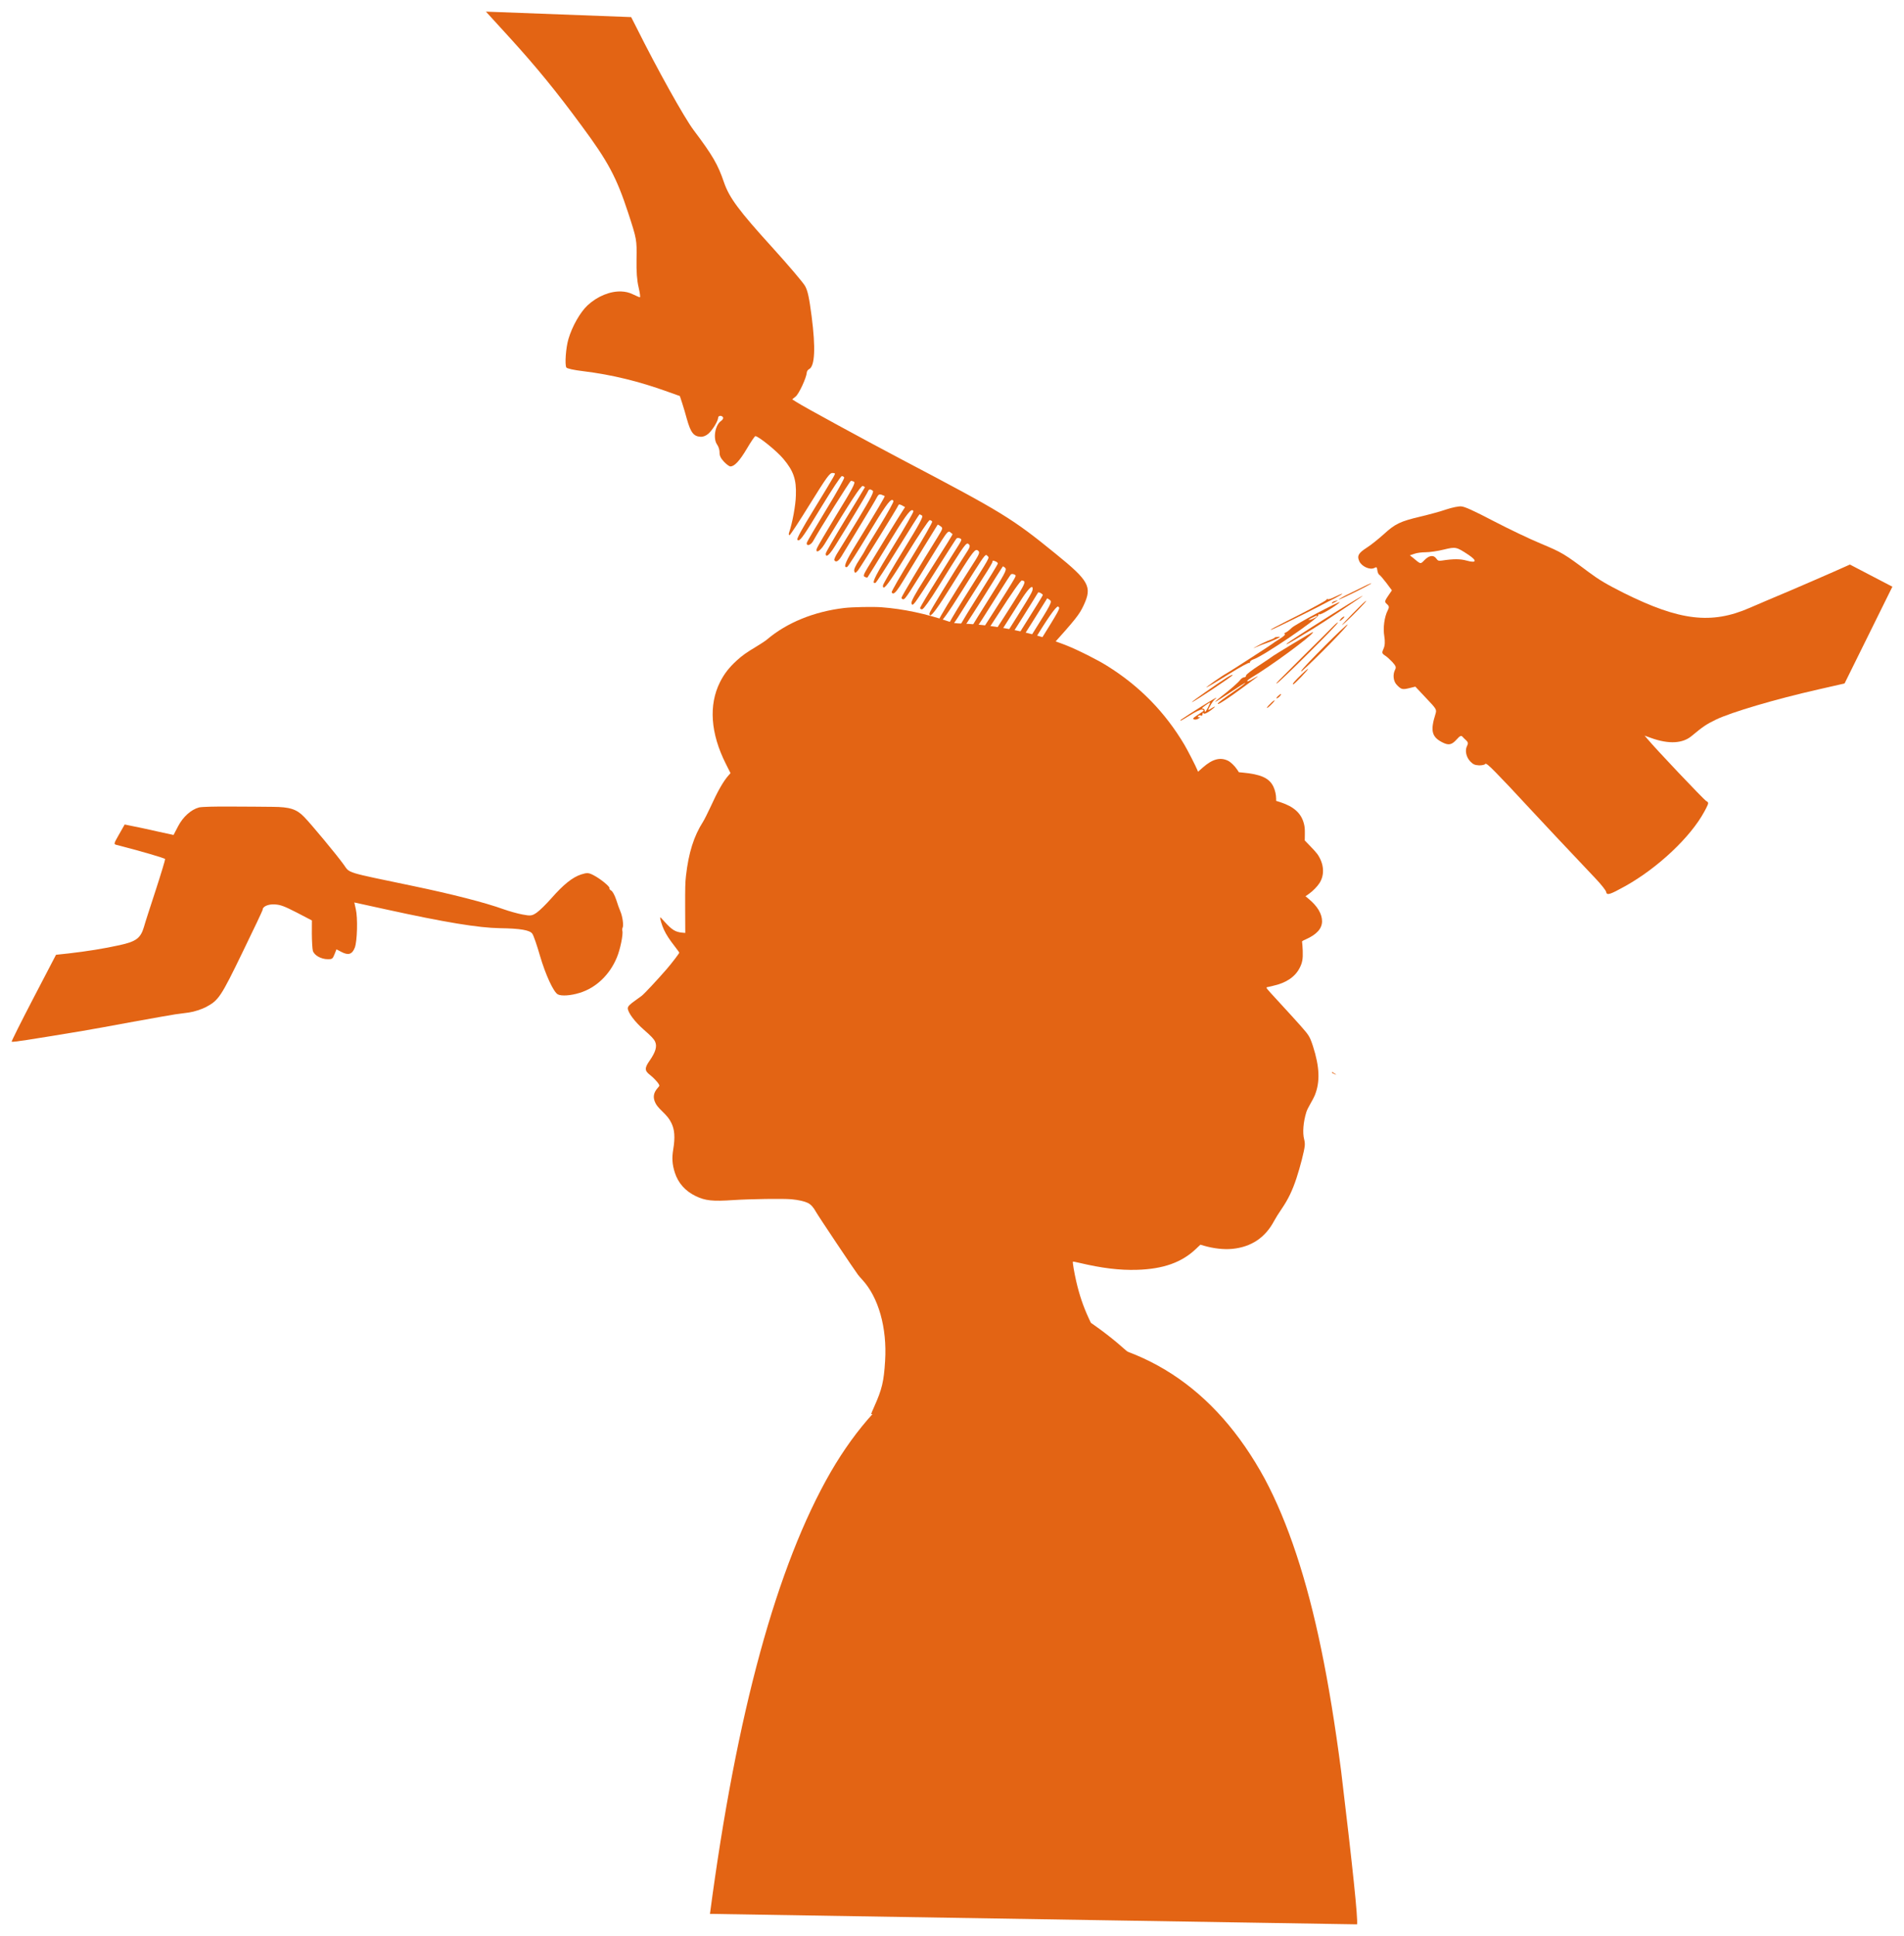 <?xml version="1.0" encoding="UTF-8" standalone="no"?>
<svg
   xmlns:dc="http://purl.org/dc/elements/1.1/"
   xmlns:cc="http://creativecommons.org/ns#"
   xmlns:rdf="http://www.w3.org/1999/02/22-rdf-syntax-ns#"
   xmlns:svg="http://www.w3.org/2000/svg"
   xmlns="http://www.w3.org/2000/svg"
   xmlns:sodipodi="http://sodipodi.sourceforge.net/DTD/sodipodi-0.dtd"
   xmlns:inkscape="http://www.inkscape.org/namespaces/inkscape"
   inkscape:version="1.0 (4035a4fb49, 2020-05-01)"
   sodipodi:docname="bela.svg"
   id="svg2800"
   viewBox="0 0 819.471 832.9"
   height="832.9"
   width="819.471"
   version="1.1">
  <defs
     id="defs2804" />
  <sodipodi:namedview
     inkscape:current-layer="svg2800"
     inkscape:window-maximized="1"
     inkscape:window-y="0"
     inkscape:window-x="0"
     inkscape:cy="434.71994"
     inkscape:cx="420.20007"
     inkscape:zoom="0.79496662"
     fit-margin-bottom="5"
     fit-margin-right="5"
     fit-margin-left="5"
     lock-margins="true"
     fit-margin-top="5"
     showgrid="false"
     id="namedview2802"
     inkscape:window-height="1016"
     inkscape:window-width="1920"
     inkscape:pageshadow="2"
     inkscape:pageopacity="0"
     guidetolerance="10"
     gridtolerance="10"
     objecttolerance="10"
     borderopacity="1"
     bordercolor="#666666"
     pagecolor="#ffffff" />
  <g
     transform="translate(120.2,-53.28)"
     style="fill:#e36414;fill-opacity:1"
     id="layer1">
    <g
       style="fill:#e36414;fill-opacity:1"
       id="g2705">
      <g
         id="g2703"
         style="fill:#e36414;fill-opacity:1;stroke-linejoin:miter">
        <path
           style="fill:#e36414;fill-opacity:1"
           id="path2701"
           d="m 259.338,314.547 c 9.251,0.695 18.958,2.758 28.556,6.037 2.389,0.803 2.671,0.847 6.08,0.977 14.984,0.586 31.379,4.039 45.06,9.49 4.691,1.868 12.921,5.994 17.112,8.599 14.072,8.73 25.103,20 33.485,34.159 1.368,2.323 4.908,9.229 5.516,10.793 l 0.282,0.695 2.063,-1.824 c 4.148,-3.648 7.492,-4.539 10.836,-2.91 1.129,0.543 2.91,2.258 3.931,3.8 l 0.76,1.151 1.433,0.13 c 8.035,0.738 11.596,2.345 13.398,6.037 0.738,1.542 1.194,3.518 1.194,5.255 v 0.89 l 1.889,0.608 c 5.755,1.868 8.925,4.756 10.054,9.164 0.369,1.346 0.434,2.302 0.413,4.495 l -0.043,2.758 2.367,2.454 c 1.325,1.325 2.714,2.91 3.105,3.474 2.845,4.148 3.17,8.795 0.89,12.4 -0.955,1.498 -2.91,3.496 -4.582,4.669 l -1.455,1.021 1.412,1.173 c 3.757,3.127 5.711,6.428 5.711,9.598 -0.022,3.149 -2.28,5.668 -7.014,7.774 -1.585,0.695 -1.694,0.803 -1.563,1.303 0.065,0.304 0.195,1.911 0.261,3.583 0.13,3.605 -0.174,5.212 -1.39,7.535 -1.998,3.8 -5.841,6.363 -11.444,7.579 -1.086,0.239 -2.237,0.499 -2.541,0.586 -0.565,0.152 -0.369,0.391 4.625,5.798 9.207,10.011 11.987,13.116 13.029,14.68 0.782,1.151 1.281,2.28 2.106,4.821 2.888,8.969 3.149,15.44 0.803,21.216 -0.304,0.76 -1.173,2.389 -1.889,3.627 -0.738,1.238 -1.52,2.823 -1.737,3.561 -1.325,4.234 -1.694,8.947 -0.956,11.705 0.261,0.977 0.347,1.846 0.261,2.823 -0.174,2.085 -1.954,9.055 -3.54,13.876 -1.802,5.429 -3.583,9.142 -6.45,13.333 -1.238,1.802 -2.671,4.104 -3.192,5.103 -3.822,7.21 -9.837,11.227 -18.024,12.03 -3.648,0.347 -8.035,-0.152 -12.226,-1.368 l -1.477,-0.434 -1.933,1.824 c -6.146,5.841 -14.093,8.664 -25.429,8.99 -7.405,0.217 -15.005,-0.695 -24.712,-2.997 -1.477,-0.347 -2.736,-0.586 -2.801,-0.521 -0.195,0.196 0.565,4.691 1.411,8.361 1.325,5.82 3.062,10.966 5.451,16.091 l 0.869,1.846 2.801,1.998 c 11.249,8.035 23.062,19.262 35.418,33.703 l 3.062,3.583 -67.883,0.065 c -37.329,0.022 -67.926,0 -67.97,-0.043 -0.043,-0.043 0.565,-1.52 1.368,-3.301 3.322,-7.427 4.104,-10.749 4.647,-19.587 0.89,-14.267 -2.845,-27.427 -9.881,-35.005 -0.608,-0.651 -1.411,-1.585 -1.781,-2.063 -1.498,-1.954 -17.134,-25.32 -18.067,-27.014 -1.129,-2.063 -2.237,-3.257 -3.561,-3.909 -1.477,-0.717 -4.039,-1.281 -7.014,-1.564 -3.583,-0.326 -17.524,-0.13 -24.951,0.347 -9.077,0.608 -12.139,0.282 -16.308,-1.737 -4.452,-2.15 -7.514,-5.603 -8.947,-10.098 -1.107,-3.496 -1.303,-6.232 -0.673,-9.989 0.847,-5.103 0.608,-8.556 -0.825,-11.379 -0.934,-1.846 -1.672,-2.78 -3.974,-5.038 -1.629,-1.585 -2.367,-2.497 -2.866,-3.518 -1.194,-2.41 -0.869,-4.43 1.042,-6.558 0.738,-0.825 0.76,-0.869 0.434,-1.477 -0.478,-0.934 -2.41,-2.975 -3.887,-4.104 -2.28,-1.759 -2.302,-2.932 -0.087,-6.08 2.584,-3.713 3.301,-6.167 2.345,-8.209 -0.521,-1.129 -1.694,-2.367 -4.908,-5.168 C 153.018,492.897 150,488.858 150,487.055 c 0,-0.803 0.847,-1.672 3.257,-3.366 0.89,-0.651 2.128,-1.542 2.736,-1.998 1.064,-0.782 6.688,-6.819 10.727,-11.466 2.085,-2.41 5.429,-6.775 5.429,-7.079 0,-0.13 -0.803,-1.238 -1.759,-2.476 -2.541,-3.257 -3.822,-5.233 -4.864,-7.47 -0.825,-1.737 -1.802,-5.038 -1.564,-5.255 0.043,-0.065 0.912,0.803 1.889,1.911 3.127,3.474 4.625,4.387 7.514,4.669 l 1.368,0.13 -0.043,-10.619 c -0.022,-8.816 0.022,-11.162 0.347,-13.898 1.129,-10.011 3.409,-17.177 7.362,-23.344 0.565,-0.912 1.976,-3.713 3.127,-6.189 3.192,-7.014 5.603,-11.227 7.839,-13.746 l 0.847,-0.956 -2.085,-4.148 c -6.515,-12.964 -7.362,-25.168 -2.454,-34.984 1.802,-3.583 3.909,-6.297 7.21,-9.316 2.367,-2.172 4.256,-3.496 8.295,-5.907 1.954,-1.173 4.104,-2.584 4.756,-3.149 8.512,-7.231 20.217,-12.009 33.225,-13.55 3.518,-0.413 12.552,-0.586 16.178,-0.304 z" />
      </g>
    </g>
    <g
       id="g2709"
       style="fill:#e36414;fill-opacity:1;stroke-linejoin:miter">
      <path
         style="fill:#e36414;fill-opacity:1"
         id="path2707"
         d="m 228.607,287.56 c 0.005,7e-5 0.01,7e-5 0.015,10e-4 l -0.029,-7e-5 c 0.004,-0.001 0.009,-0.001 0.013,-0.001 z" />
    </g>
    <g
       id="g2713"
       style="fill:#e36414;fill-opacity:1;stroke-linejoin:miter">
      <path
         style="fill:#e36414;fill-opacity:1"
         id="path2711"
         d="m 151.447,60.638 2.34,4.589 c 8.857,17.751 20.462,38.586 24.524,44.001 8.237,10.947 10.487,14.831 13.116,22.587 2.267,6.514 6.325,12.045 20.748,27.902 6.958,7.685 13.338,15.172 14.158,16.664 1.147,2.147 1.741,4.976 2.784,12.964 1.767,13.568 1.41,21.503 -1.092,22.753 -0.536,0.272 -0.971,0.957 -0.991,1.482 -0.14,2.157 -3.325,9.11 -4.771,10.282 l -1.508,1.229 1.884,1.181 c 2.45,1.67 30.513,16.932 45.356,24.739 43.498,22.857 47.44,25.285 66.266,40.606 14.291,11.586 15.658,14.092 11.969,22.019 -1.907,4.077 -3.136,5.667 -14.911,18.781 -3.581,3.957 -6.647,7.405 -7.944,8.892 l -0.039,-10e-4 -4.962,1.784 v 0 l -0.013,-0.004 -0.039,-10e-4 c 1.764,-2.163 4.054,-5.854 7.658,-11.688 10.515,-16.903 10.143,-16.333 9.296,-17.125 -0.033,-0.03 -0.075,-0.046 -0.123,-0.048 -0.926,-0.035 -4.556,5.151 -11.425,16.444 -5.524,9.033 -7.1,11.314 -7.933,11.283 -0.031,-10e-4 -0.061,-0.006 -0.09,-0.012 -0.462,-0.135 -0.795,-0.615 -0.661,-1.077 0.134,-0.462 4.181,-7.032 8.97,-14.683 8.208,-13.073 8.65,-13.933 7.686,-14.73 -0.58,-0.4 -1.063,-0.746 -1.179,-0.751 -0.009,-3e-4 -0.016,-6e-4 -0.02,0.004 -0.06,0.056 -2.672,4.224 -5.784,9.25 -11.13,17.699 -12.491,19.692 -13.424,19.656 -0.584,-0.022 -0.804,-0.379 -0.603,-1.074 0.195,-0.518 4.307,-7.261 9.096,-14.911 4.847,-7.65 8.832,-14.102 8.84,-14.337 0.015,-0.403 -1.303,-1.16 -1.824,-1.179 -0.083,-0.003 -0.146,0.013 -0.18,0.053 -0.063,0.114 -0.93,1.426 -1.868,3.026 -5.726,9.252 -15.542,24.663 -16.271,25.395 -0.304,0.314 -0.566,0.466 -0.815,0.456 -0.2,-0.007 -0.392,-0.119 -0.592,-0.334 -0.449,-0.485 0.375,-2.207 2.983,-6.258 11.995,-18.952 13.99,-22.267 14.149,-23.371 0.114,-0.837 0.012,-1.254 -0.29,-1.265 -0.768,-0.029 -2.826,2.56 -5.907,7.519 -10.941,17.354 -13.291,20.773 -14.05,20.745 -1.459,-0.055 -0.814,-1.667 3.22,-7.885 15.019,-23.444 14.587,-22.597 12.451,-23.201 l -0.039,-10e-4 c -0.603,0.113 -4.442,5.581 -9.843,14.005 -5.029,7.817 -9.482,14.313 -9.898,14.473 -0.036,0.01 -0.071,0.012 -0.105,0.011 -0.727,-0.027 -0.764,-2.359 0.046,-3.111 0.608,-0.619 14.834,-22.936 16.403,-25.799 0.939,-1.659 0.946,-1.833 0.081,-2.159 -0.227,-0.111 -0.478,-0.166 -0.709,-0.175 -0.295,-0.011 -0.558,0.054 -0.694,0.18 -0.242,0.226 -2.85,4.277 -5.834,9.015 -10.63,16.842 -12.177,19.12 -12.994,19.089 -0.467,-0.018 -0.864,-0.325 -0.851,-0.674 0.013,-0.351 4.067,-7.095 9.04,-14.972 8.08,-12.787 8.959,-14.39 8.231,-15.235 -0.406,-0.39 -0.778,-0.665 -0.974,-0.672 -0.05,-0.002 -0.087,0.011 -0.112,0.046 -0.121,0.112 -4.222,6.561 -9.076,14.386 -4.911,7.763 -9.188,14.266 -9.487,14.429 -0.107,0.079 -0.241,0.112 -0.385,0.107 -0.262,-0.01 -0.556,-0.15 -0.774,-0.384 -0.393,-0.424 2.42,-5.285 8.512,-14.933 4.973,-7.879 9.083,-14.562 9.094,-14.854 0.011,-0.29 -0.382,-0.714 -0.901,-0.91 -0.543,-0.231 -0.878,-0.358 -1.083,-0.366 -0.252,-0.01 -0.312,0.161 -0.326,0.547 -0.011,0.293 -1.636,3.094 -3.62,6.118 -1.986,3.08 -5.964,9.36 -8.885,13.983 -3.81,6.175 -5.441,8.406 -6.334,8.373 -0.231,-0.009 -0.412,-0.168 -0.569,-0.449 -0.164,-0.299 3.087,-5.904 7.192,-12.471 11.688,-18.553 10.935,-17.179 10.092,-18.088 -0.209,-0.226 -0.354,-0.429 -0.562,-0.437 -0.742,-0.028 -2.279,2.436 -10.343,15.281 -6.113,9.73 -8.961,13.744 -9.83,13.711 -0.227,-0.009 -0.32,-0.294 -0.3,-0.826 0.031,-0.818 5.39,-9.615 13.526,-22.342 4.034,-6.218 4.352,-6.908 3.503,-7.641 -0.231,-0.195 -0.44,-0.332 -0.68,-0.341 -1.118,-0.042 -2.92,2.686 -10.754,15.281 -5.581,8.943 -8.367,12.887 -9.251,12.853 -0.239,-0.009 -0.339,-0.311 -0.318,-0.883 0.024,-0.642 9.369,-15.953 16.508,-27.022 0.87,-1.37 1.013,-2.065 0.564,-2.55 -0.228,-0.245 -0.414,-0.439 -0.656,-0.448 -1.01,-0.038 -2.99,3.15 -13.03,19.277 -3.049,4.911 -5.888,8.895 -6.476,8.989 -0.093,0.018 -0.181,0.024 -0.265,0.021 -0.392,-0.015 -0.662,-0.244 -0.649,-0.581 0.013,-0.35 3.446,-6.123 7.611,-12.746 4.107,-6.625 8.21,-13.133 9.018,-14.389 1.309,-2.171 1.377,-2.403 0.514,-2.785 -0.252,-0.112 -0.518,-0.17 -0.757,-0.179 -0.306,-0.011 -0.569,0.055 -0.705,0.182 -0.242,0.224 -4.031,6.16 -8.443,13.124 -4.354,6.966 -8.569,13.354 -9.305,14.26 -0.645,0.796 -0.994,1.163 -1.236,1.154 -0.172,-0.006 -0.29,-0.204 -0.422,-0.572 -0.265,-0.713 1.494,-3.977 5.718,-10.597 9.816,-15.411 12.119,-19.123 11.948,-19.246 -0.115,-0.062 -0.568,-0.431 -1.078,-0.859 -0.131,-0.111 -0.26,-0.179 -0.403,-0.184 -0.727,-0.028 -1.823,1.55 -5.358,7.273 -12.08,19.65 -13.508,21.875 -14.325,21.845 -0.467,-0.018 -0.806,-0.322 -0.793,-0.673 0.022,-0.583 8.07,-14.073 15.473,-25.95 2.368,-3.886 2.43,-4 1.35,-4.8 -0.561,-0.441 -1.081,-0.693 -1.226,-0.698 -0.016,-6.1e-4 -0.028,0.002 -0.034,0.008 -0.244,0.282 -10.71,17.421 -14.759,24.049 -2.384,3.934 -3.622,5.585 -4.416,5.555 -0.244,-0.009 -0.446,-0.175 -0.627,-0.485 -0.164,-0.299 3.777,-7.163 8.756,-15.217 4.922,-8.055 8.863,-14.919 8.698,-15.218 -0.22,-0.359 -0.678,-0.61 -1.087,-0.625 -0.408,-0.015 -4.806,6.54 -9.724,14.537 -6.412,10.418 -9.226,14.505 -10.087,14.473 -0.234,-0.009 -0.324,-0.323 -0.302,-0.897 0.02,-0.525 4.019,-7.388 8.815,-15.213 6.849,-11.138 8.609,-14.404 8.041,-14.834 -0.456,-0.309 -0.914,-0.561 -1.089,-0.567 -0.175,-0.007 -4.341,6.617 -9.321,14.671 -4.979,8.051 -9.322,14.727 -9.677,14.83 -0.151,0.044 -0.28,0.066 -0.387,0.062 -1.28,-0.048 0.645,-3.725 8.115,-15.901 4.917,-7.939 8.797,-14.748 8.633,-15.046 -0.145,-0.257 -0.317,-0.403 -0.541,-0.412 -1.132,-0.043 -3.566,3.47 -10.275,14.44 -4.796,7.826 -8.842,14.394 -8.963,14.508 -0.04,0.037 -0.119,0.054 -0.224,0.05 -0.212,-0.008 -0.534,-0.099 -0.878,-0.268 -0.806,-0.321 -0.667,-0.901 1.142,-3.931 2.684,-4.516 13.331,-21.824 14.943,-24.276 l 1.179,-1.826 -1.316,-0.75 c -0.419,-0.23 -0.82,-0.372 -1.098,-0.383 -0.177,-0.007 -0.305,0.041 -0.355,0.153 -0.518,1.324 -16.447,26.966 -17.488,28.213 -0.608,0.687 -0.934,1.011 -1.157,1.003 -0.18,-0.007 -0.294,-0.23 -0.434,-0.653 -0.268,-0.654 0.499,-2.378 2.174,-4.944 1.426,-2.169 2.552,-4.112 2.556,-4.23 0.007,-0.175 2.811,-4.803 6.234,-10.343 3.426,-5.599 6.121,-10.407 5.898,-10.708 -0.149,-0.275 -0.326,-0.433 -0.557,-0.441 -1.124,-0.042 -3.52,3.464 -10.14,14.416 -4.737,7.83 -8.898,14.335 -9.253,14.438 -0.156,0.044 -0.29,0.063 -0.403,0.059 -1.218,-0.046 0.045,-2.919 4.091,-9.505 9.403,-15.31 12.712,-20.912 12.485,-21.097 -0.115,-0.062 -0.69,-0.317 -1.381,-0.578 -0.216,-0.076 -0.403,-0.12 -0.573,-0.127 -0.557,-0.021 -0.916,0.357 -1.399,1.28 -0.444,0.919 -3.751,6.463 -7.425,12.462 -3.614,5.942 -7.167,11.827 -7.853,12.97 -0.885,1.431 -1.662,2.142 -2.277,2.119 -0.294,-0.011 -0.55,-0.19 -0.764,-0.538 -0.164,-0.299 0.54,-1.908 1.593,-3.504 0.996,-1.6 4.98,-8.054 8.782,-14.34 5.423,-8.971 6.75,-11.61 6.182,-12.041 -0.504,-0.339 -0.88,-0.517 -1.179,-0.529 -0.411,-0.015 -0.679,0.284 -0.939,0.916 -0.388,0.979 -8.181,13.894 -13.965,23.145 -1.785,2.916 -3.149,4.477 -3.781,4.453 -0.272,-0.01 -0.408,-0.315 -0.385,-0.929 0.02,-0.526 3.833,-7.102 8.442,-14.644 4.61,-7.54 8.41,-13.768 8.414,-13.884 0.004,-0.118 -0.395,-0.366 -0.856,-0.56 -0.019,-0.009 -0.04,-0.014 -0.064,-0.015 -0.896,-0.034 -5.075,6.402 -16.488,25.107 -1.158,1.904 -2.481,3.081 -3.089,3.058 -0.341,-0.013 -0.457,-0.403 -0.194,-1.253 0.199,-0.636 4.071,-7.211 8.559,-14.639 6.538,-10.624 8.111,-13.604 7.485,-14.037 -0.381,-0.257 -0.847,-0.397 -1.195,-0.411 -0.069,-0.003 -0.134,-1.9e-4 -0.192,0.007 -0.473,0.158 -13.22,20.426 -16.293,25.979 -0.615,1.06 -1.546,1.658 -2.14,1.635 -0.432,-0.016 -0.686,-0.36 -0.511,-1.093 0.134,-0.462 3.88,-6.808 8.306,-14.123 4.482,-7.254 7.934,-13.553 7.769,-13.85 -0.162,-0.357 -0.678,-0.61 -1.028,-0.623 -0.409,-0.015 -4.314,5.915 -8.738,13.171 -7.097,11.655 -8.963,14.513 -9.95,14.476 -0.174,-0.007 -0.321,-0.104 -0.464,-0.258 -0.337,-0.364 2.05,-4.774 6.969,-12.77 4.11,-6.684 7.914,-13.028 8.479,-14.058 1.004,-1.833 1.004,-1.833 -0.338,-1.883 -1.167,-0.044 -2.524,1.833 -9.68,13.37 -4.544,7.368 -8.513,13.412 -8.805,13.401 -0.292,-0.011 -0.391,-0.481 -0.194,-1.059 1.447,-4.269 2.837,-11.698 2.944,-16.077 0.258,-6.829 -1.007,-10.5 -5.37,-15.691 -2.738,-3.318 -10.678,-9.754 -12.079,-9.807 -0.234,-0.009 -1.904,2.441 -3.653,5.414 -3.121,5.26 -5.375,7.688 -7.126,7.622 -0.467,-0.018 -1.718,-0.942 -2.785,-2.092 -1.348,-1.454 -1.89,-2.585 -1.839,-3.927 0.037,-0.992 -0.43,-2.529 -1.042,-3.37 -1.833,-2.525 -0.913,-8.334 1.609,-10.11 0.72,-0.498 1.155,-1.185 0.937,-1.601 -0.245,-0.428 -0.686,-0.641 -1.102,-0.656 -0.513,-0.019 -0.988,0.262 -1.008,0.81 -0.053,1.4 -2.234,5 -4.053,6.744 -1.149,1.008 -2.278,1.492 -3.503,1.445 -3.033,-0.173 -4.257,-1.797 -5.959,-7.822 -0.459,-1.772 -1.342,-4.726 -1.917,-6.502 l -1.048,-3.195 -5.133,-1.831 c -12.454,-4.502 -24.095,-7.338 -36.37,-8.853 -4.247,-0.51 -7.087,-1.144 -7.362,-1.621 -0.712,-1.254 -0.204,-8.541 0.932,-12.297 1.607,-5.433 5.049,-11.441 8.14,-14.363 4.353,-4.036 9.832,-6.207 14.594,-6.027 1.73,0.065 3.366,0.44 4.819,1.149 1.494,0.699 2.93,1.337 3.164,1.346 0.292,0.011 0.014,-1.928 -0.539,-4.287 -0.705,-3.007 -0.979,-6.584 -0.887,-12.133 0.14,-8.353 0.09,-8.588 -3.577,-19.83 C 145.163,129.602 141.562,122.803 130.049,107.29 119.264,92.622 110.715,82.187 99.548,69.901 L 88.94,58.28 Z" />
    </g>
    <g
       id="g2717"
       style="fill:#e36414;fill-opacity:1;stroke-linejoin:miter">
      <path
         style="fill:#e36414;fill-opacity:1"
         id="path2715"
         d="m 129.937,429.482 c -3.73,1.216 -7.57,4.286 -12.737,10.154 -2.264,2.574 -5.107,5.373 -6.35,6.241 -2.061,1.427 -2.638,1.522 -6.231,0.833 -2.162,-0.401 -5.827,-1.456 -8.165,-2.279 -7.866,-2.851 -22.407,-6.546 -38.806,-9.96 -29.702,-6.198 -27.155,-5.397 -29.912,-9.205 -3.011,-4.205 -14.224,-17.693 -17.075,-20.562 -3.261,-3.346 -6.145,-4.258 -13.563,-4.305 -3.474,-0.033 -11.596,-0.119 -18.049,-0.124 -6.426,-0.057 -12.567,0.1 -13.644,0.396 -3.386,0.936 -6.833,4.011 -8.967,8.103 l -1.944,3.728 -6.924,-1.501 c -3.825,-0.875 -8.562,-1.897 -10.541,-2.268 l -3.566,-0.74 -2.396,4.217 c -2.369,4.165 -2.396,4.217 -1.071,4.579 9.832,2.492 20.75,5.681 20.874,6.075 0.074,0.237 -1.725,6.214 -4.013,13.255 -2.315,7.093 -4.656,14.236 -5.131,16.032 -1.439,4.781 -3.371,6.212 -10.502,7.762 -6.556,1.456 -14.099,2.66 -21.873,3.548 l -5.443,0.586 -9.694,18.592 c -5.346,10.254 -9.566,18.725 -9.41,18.806 0.518,0.27 7.04,-0.743 30.696,-4.678 3.17,-0.521 12.917,-2.288 21.671,-3.917 8.726,-1.576 16.927,-3.03 18.131,-3.192 1.283,-0.187 3.98,-0.559 6.022,-0.813 2.069,-0.304 5.169,-1.322 6.96,-2.232 5.615,-2.936 6.499,-4.253 16.055,-23.97 4.683,-9.613 8.503,-17.698 8.508,-17.959 -0.081,-1.361 2.341,-2.469 5.159,-2.316 2.609,0.176 4.037,0.722 9.554,3.532 l 6.473,3.375 -0.02,5.722 c 0.026,3.108 0.205,6.429 0.426,7.269 0.489,1.967 3.542,3.691 6.442,3.688 1.828,0.031 2.119,-0.147 2.883,-2.119 l 0.846,-2.128 2.227,1.161 c 2.9,1.512 4.555,0.991 5.675,-1.915 1.039,-2.752 1.314,-12.752 0.412,-16.581 l -0.631,-2.832 13.716,3.002 c 25.298,5.55 39.677,7.91 48.948,8.067 8.698,0.121 12.944,0.82 13.962,2.404 0.511,0.662 2.005,4.998 3.312,9.565 2.346,8.007 5.797,15.537 7.661,16.509 1.554,0.81 5.581,0.539 9.363,-0.65 7.038,-2.129 12.932,-7.748 16.01,-15.167 1.47,-3.45 2.81,-10.063 2.39,-11.532 -0.123,-0.395 -0.06,-1.021 0.129,-1.384 0.486,-0.931 -0.049,-4.834 -0.979,-6.964 -0.428,-0.949 -1.225,-3.209 -1.82,-5.099 -0.622,-1.84 -1.559,-3.58 -2.129,-3.877 -0.518,-0.27 -0.876,-0.72 -0.741,-0.979 0.324,-0.621 -3.772,-4.008 -6.828,-5.602 -2.175,-1.134 -2.828,-1.145 -5.349,-0.351 z" />
    </g>
    <g
       id="g2721"
       style="fill:#e36414;fill-opacity:1;stroke-linejoin:miter">
      <path
         style="fill:#e36414;fill-opacity:1"
         id="path2719"
         d="m 453.125,514.484 -0.079,0.354 0.037,1.2e-4 c 0.989,0.495 1.637,0.787 1.77,0.788 0.052,2.4e-4 0.027,-0.043 -0.086,-0.136 -0.256,-0.203 -0.845,-0.566 -1.605,-1.006 z" />
    </g>
    <g
       id="g2725"
       style="fill:#e36414;fill-opacity:1;stroke-linejoin:miter">
      <path
         style="fill:#e36414;fill-opacity:1"
         id="path2723"
         d="m 397.211,357.95 c 0.152,-0.259 0.712,-0.726 1.691,-1.417 0.926,-0.637 1.691,-1.094 1.743,-1.067 0.103,0.054 -0.385,1.116 -1.06,2.411 -0.81,1.554 -1.235,1.991 -1.276,1.311 0.036,-0.574 -0.27,-0.997 -0.663,-1.004 -0.383,0.049 -0.536,-0.014 -0.454,-0.196 z m -9.385,5.165 0.258,0.214 0.019,-0.037 c 0.841,-0.459 2.041,-1.164 3.377,-2 2.668,-1.705 5.222,-2.942 5.715,-2.751 0.484,0.163 0.769,0.236 0.656,0.452 -0.136,0.261 -0.852,0.73 -2.498,1.815 -1.223,0.812 -1.836,1.257 -1.984,1.541 -0.108,0.206 0.03,0.328 0.357,0.443 0.493,0.191 1.385,-0.002 1.914,-0.385 0.362,-0.216 0.571,-0.365 0.619,-0.457 0.054,-0.103 -0.093,-0.137 -0.452,-0.115 -0.409,0.032 -0.57,-0.062 -0.461,-0.271 0.037,-0.072 0.106,-0.157 0.207,-0.256 0.372,-0.333 0.869,-0.403 1.154,-0.189 0.202,0.192 0.387,0.148 0.507,-0.083 0.063,-0.12 0.108,-0.292 0.129,-0.507 0.034,-0.252 0.073,-0.429 0.124,-0.526 0.085,-0.164 0.202,-0.104 0.378,0.195 0.255,0.396 1.439,-0.106 3.158,-1.384 1.039,-0.779 1.595,-1.269 1.69,-1.45 0.132,-0.253 -0.634,0.095 -2.232,1.102 -0.67,0.411 -0.806,0.32 -0.33,-0.594 0.142,-0.273 0.339,-0.62 0.592,-1.048 0.675,-1.295 1.637,-2.506 2.033,-2.761 0.264,-0.17 0.435,-0.33 0.489,-0.433 0.027,-0.052 0.025,-0.089 -0.01,-0.108 -0.31,-0.162 -11.903,7.133 -15.391,9.554 z" />
    </g>
    <g
       id="g2729"
       style="fill:#e36414;fill-opacity:1;stroke-linejoin:miter">
      <path
         style="fill:#e36414;fill-opacity:1"
         id="path2727"
         d="m 392.81,355.332 c 0.414,0.216 17.668,-11.273 17.543,-11.667 -0.022,-0.209 -1.207,0.293 -2.579,1.158 -4.543,2.901 -15.223,10.373 -14.964,10.509 z" />
    </g>
    <g
       id="g2733"
       style="fill:#e36414;fill-opacity:1;stroke-linejoin:miter">
      <path
         style="fill:#e36414;fill-opacity:1"
         id="path2731"
         d="m 399.055,349.038 c 0.473,-0.149 4.774,-2.714 9.553,-5.689 4.805,-3.027 8.84,-5.205 8.939,-4.89 0.152,0.343 0.206,0.239 0.186,-0.232 0.008,-0.392 0.643,-0.982 1.433,-1.229 3.991,-1.212 27.828,-17.37 28.039,-19.039 0.088,-0.547 0.275,-0.779 0.347,-0.412 0.151,0.342 2.178,-0.643 4.607,-2.142 2.35,-1.475 4.254,-2.854 4.205,-3.011 -0.174,-0.552 -18.943,9.423 -20.614,10.988 -0.957,0.951 -2.176,1.896 -2.647,2.045 -0.606,0.277 -0.714,0.484 -0.299,0.7 0.311,0.162 -0.777,1.11 -2.334,2.076 -1.636,0.991 -2.985,1.934 -3.039,2.038 -0.108,0.207 -18.782,12.272 -19.756,12.752 -1.501,0.732 -9.38,6.241 -8.619,6.045 z m 47.571,-30.854 c 0.467,0.243 -1.776,1.511 -3.085,1.75 -0.891,0.194 -0.705,-0.038 0.824,-0.822 1.079,-0.557 2.107,-1.009 2.261,-0.928 z" />
    </g>
    <g
       id="g2737"
       style="fill:#e36414;fill-opacity:1;stroke-linejoin:miter">
      <path
         style="fill:#e36414;fill-opacity:1"
         id="path2735"
         d="m 402.791,355.227 c -0.011,0.021 -0.012,0.034 -0.002,0.039 0.104,0.054 3.062,-1.829 6.576,-4.146 3.461,-2.345 6.392,-4.176 6.391,-4.045 0.001,0.008 -7.3e-4,0.02 -0.009,0.036 -0.145,0.278 -1.952,1.666 -4.253,3.209 -4.943,3.41 -7.265,5.138 -7.568,5.653 l -0.019,0.037 c -0.062,0.138 0.063,0.163 0.358,0.091 0.576,-0.095 4.591,-2.743 8.851,-5.858 5.549,-4.037 7.948,-5.795 8.067,-6.021 0.07,-0.133 -0.646,0.261 -1.974,1.03 -1.372,0.865 -2.608,1.34 -2.63,1.131 -0.013,-0.037 -10e-4,-0.086 0.029,-0.144 0.161,-0.309 0.883,-0.884 1.774,-1.419 8.391,-4.976 25.571,-17.641 26.509,-19.441 0.053,-0.102 0.054,-0.169 -10e-4,-0.198 -0.207,-0.108 -17.628,10.437 -17.79,10.748 -0.054,0.104 -2.563,1.759 -5.575,3.745 -2.801,1.816 -5.12,3.593 -5.399,4.129 -0.018,0.035 -0.027,0.065 -0.027,0.089 0.014,0.128 -0.012,0.248 -0.067,0.353 -0.125,0.24 -0.403,0.405 -0.73,0.417 -0.549,0.043 -1.263,0.527 -1.69,1.095 -0.856,1.135 -4.304,4.211 -8.353,7.303 -1.32,1.043 -2.36,1.962 -2.465,2.165 z" />
    </g>
    <g
       id="g2741"
       style="fill:#e36414;fill-opacity:1;stroke-linejoin:miter">
      <path
         style="fill:#e36414;fill-opacity:1"
         id="path2739"
         d="m 420.589,331.613 c 1.29,-0.579 3.183,-1.304 4.128,-1.602 0.945,-0.298 2.814,-1.101 4.183,-1.705 2.107,-1.009 2.24,-1.138 0.932,-1.029 -0.811,0.038 -1.493,0.209 -1.417,0.315 0.05,0.158 -0.846,0.613 -2.054,1.037 -1.13,0.398 -3.474,1.482 -5.135,2.394 -2.293,1.241 -2.453,1.421 -0.637,0.59 z" />
    </g>
    <g
       id="g2745"
       style="fill:#e36414;fill-opacity:1;stroke-linejoin:miter">
      <path
         style="fill:#e36414;fill-opacity:1"
         id="path2743"
         d="m 427.116,324.148 c 0.997,-0.271 14.222,-6.812 20.073,-9.821 2.373,-1.266 5.72,-3.012 7.484,-3.87 1.713,-0.885 2.98,-1.674 2.877,-1.727 -0.155,-0.081 -1.576,0.496 -3.183,1.304 -1.529,0.784 -2.947,1.23 -3.1,1.018 -0.153,-0.212 -0.417,-0.085 -0.606,0.277 -0.189,0.362 -5.358,3.2 -11.471,6.336 -10.986,5.535 -13.73,7.003 -12.074,6.483 z" />
    </g>
    <g
       id="g2749"
       style="fill:#e36414;fill-opacity:1;stroke-linejoin:miter">
      <path
         style="fill:#e36414;fill-opacity:1"
         id="path2747"
         d="m 433.513,330.448 c 0.208,0.109 4.877,-2.66 11.45,-6.676 4.936,-3.025 21.399,-14.004 21.348,-14.162 -0.075,-0.237 -8.971,5.203 -21.514,13.219 -9.27,5.903 -11.596,7.457 -11.284,7.619 z" />
    </g>
    <g
       id="g2753"
       style="fill:#e36414;fill-opacity:1;stroke-linejoin:miter">
      <path
         style="fill:#e36414;fill-opacity:1"
         id="path2751"
         d="m 429.256,347.33 c 0.518,0.27 26.584,-25.593 26.386,-26.223 -0.023,-0.21 -1.029,0.583 -2.172,1.765 -1.116,1.131 -6.645,6.679 -12.303,12.225 -12.567,12.483 -12.169,12.098 -11.91,12.233 z" />
    </g>
    <g
       id="g2757"
       style="fill:#e36414;fill-opacity:1;stroke-linejoin:miter">
      <path
         style="fill:#e36414;fill-opacity:1"
         id="path2755"
         d="m 426.323,356.998 c 0.876,-0.794 1.808,-1.823 2.024,-2.238 0.216,-0.414 -0.338,-0.11 -1.214,0.684 -0.876,0.795 -1.807,1.824 -2.023,2.239 -0.216,0.414 0.337,0.11 1.213,-0.685 z" />
    </g>
    <g
       id="g2761"
       style="fill:#e36414;fill-opacity:1;stroke-linejoin:miter">
      <path
         style="fill:#e36414;fill-opacity:1"
         id="path2759"
         d="m 429.778,353.53 c 0.475,-0.28 1.06,-0.897 1.276,-1.311 0.27,-0.518 0.061,-0.496 -0.601,0.016 -1.35,1.074 -1.782,1.903 -0.675,1.295 z" />
    </g>
    <g
       id="g2765"
       style="fill:#e36414;fill-opacity:1;stroke-linejoin:miter">
      <path
         style="fill:#e36414;fill-opacity:1"
         id="path2763"
         d="m 453.116,312.939 c 0.105,-0.077 0.818,-0.43 1.529,-0.783 1.239,-0.606 1.239,-0.606 0.006,-0.392 -0.656,0.119 -1.366,0.473 -1.528,0.784 -0.162,0.311 -0.164,0.441 -0.007,0.391 z" />
    </g>
    <g
       id="g2769"
       style="fill:#e36414;fill-opacity:1;stroke-linejoin:miter">
      <path
         style="fill:#e36414;fill-opacity:1"
         id="path2767"
         d="m 517.196,294.793 c 0.039,-0.074 0.107,-0.134 0.207,-0.173 0.208,-0.023 0.646,0.403 1.001,0.983 0.291,0.425 0.417,0.657 0.373,0.741 -0.041,0.078 -0.228,0.028 -0.566,-0.117 -0.729,-0.38 -1.202,-1.077 -1.015,-1.435 z" />
    </g>
    <g
       id="g2773"
       style="fill:#e36414;fill-opacity:1;stroke-linejoin:miter">
      <path
         style="fill:#e36414;fill-opacity:1"
         id="path2771"
         d="m 486.592,292.191 1.918,-0.647 c 1.079,-0.425 3.25,-0.676 4.897,-0.674 1.645,10e-4 5.128,-0.487 7.778,-1.148 5.194,-1.244 5.376,-1.215 10.671,2.271 1.961,1.329 2.813,2.255 2.592,2.679 -0.207,0.397 -1.355,0.354 -3.417,-0.211 -2.704,-0.751 -5.578,-0.8 -10.737,8e-4 -1.231,0.214 -1.724,0.023 -2.31,-0.876 -1.174,-1.665 -3.085,-1.411 -5.078,0.646 -1.808,1.824 -1.521,1.907 -5.05,-1.052 z m -21.944,-0.299 c -0.446,0.856 -0.334,1.716 0.192,2.855 1.007,2.238 4.534,3.813 6.377,2.93 1.08,-0.556 1.185,-0.502 1.393,0.99 0.09,0.838 0.494,1.707 0.805,1.869 0.362,0.189 1.719,1.752 3.048,3.499 l 2.402,3.228 -1.661,2.427 c -0.451,0.683 -0.773,1.178 -0.974,1.563 -0.49,0.94 -0.263,1.22 0.522,1.956 0.953,0.826 1.023,1.324 0.321,2.67 -1.458,2.796 -2.089,7.671 -1.469,11.155 0.354,2.227 0.272,4.028 -0.325,5.298 -0.788,1.763 -0.74,2.051 0.576,2.935 0.803,0.484 2.268,1.841 3.244,2.877 1.46,1.618 1.687,2.197 1.147,3.232 -1.08,2.071 -0.79,4.923 0.647,6.463 1.95,2.071 2.471,2.211 5.408,1.502 l 2.649,-0.66 4.62,4.912 c 4.594,4.832 4.619,4.911 4.036,6.913 -2.237,7.067 -1.603,9.768 2.799,12.064 2.848,1.485 4.159,1.246 6.341,-1.173 1.306,-1.493 1.911,-1.77 2.425,-1.239 0.333,0.371 1.104,1.168 1.697,1.675 0.796,0.745 0.892,1.321 0.325,2.409 -0.999,1.916 -0.342,4.827 1.454,6.686 1.207,1.222 1.907,1.521 3.76,1.631 1.254,-0.005 2.434,-0.247 2.622,-0.609 0.243,-0.466 1.635,0.655 4.715,3.842 4.032,4.144 6.29,6.507 15.601,16.566 2.847,3.131 15.703,16.75 27.124,28.831 2.464,2.602 4.535,5.197 4.602,5.824 0.286,1.598 1.548,1.202 8.22,-2.499 14.029,-7.834 28.126,-21.101 34.034,-32.05 0.288,-0.536 0.536,-0.998 0.745,-1.398 1.254,-2.404 1.107,-2.586 0.064,-3.186 -1.113,-0.646 -21.848,-22.523 -25.278,-26.683 l -1.23,-1.432 2.882,1.042 c 7.556,2.688 13.518,2.371 17.415,-0.932 4.769,-3.968 6.302,-5.014 10.359,-6.982 6.69,-3.23 25.829,-8.861 43.975,-12.968 3.64,-0.818 7.638,-1.729 11.434,-2.603 v 0 L 694.271,305.692 v 0 l -18.276,-9.529 -7.371,3.271 c -4.027,1.787 -12.262,5.331 -18.211,7.894 -5.972,2.485 -13.867,5.877 -17.603,7.487 -16.449,7.165 -30.084,5.523 -54.045,-6.378 -7.564,-3.812 -10.538,-5.56 -15.337,-9.116 -10.421,-7.806 -11.326,-8.343 -20.352,-12.127 -4.774,-1.962 -13.998,-6.377 -20.472,-9.752 -8.753,-4.564 -12.33,-6.165 -13.844,-6.296 -1.12,-0.123 -4.004,0.481 -6.395,1.276 -2.417,0.848 -7.482,2.225 -11.233,3.101 -8.736,2.098 -10.816,3.055 -15.857,7.672 -2.333,2.077 -5.512,4.635 -7.176,5.677 -1.886,1.216 -2.98,2.115 -3.452,3.02 z" />
    </g>
    <g
       id="g2777"
       style="fill:#e36414;fill-opacity:1;stroke-linejoin:miter">
      <path
         style="fill:#e36414;fill-opacity:1"
         id="path2775"
         d="m 436.354,347.737 c 0.311,0.162 6.029,-5.749 6.436,-6.656 0.189,-0.363 -1.057,0.634 -2.783,2.303 -3.054,2.952 -4.068,4.137 -3.653,4.353 z" />
    </g>
    <g
       id="g2781"
       style="fill:#e36414;fill-opacity:1;stroke-linejoin:miter">
      <path
         style="fill:#e36414;fill-opacity:1"
         id="path2779"
         d="m 440.268,341.874 c 5.622,-4.973 19.712,-19.362 19.539,-19.914 -0.199,-0.631 -19.305,18.455 -19.958,19.958 -0.162,0.311 0.049,0.289 0.419,-0.045 z" />
    </g>
    <g
       id="g2785"
       style="fill:#e36414;fill-opacity:1;stroke-linejoin:miter">
      <path
         style="fill:#e36414;fill-opacity:1"
         id="path2783"
         d="m 455.991,311.211 c 0.363,0.189 13.694,-6.429 13.937,-6.895 0.189,-0.363 -1.285,0.318 -10.796,5.041 -1.87,0.935 -3.244,1.8 -3.141,1.854 z" />
    </g>
    <g
       id="g2789"
       style="fill:#e36414;fill-opacity:1;stroke-linejoin:miter">
      <path
         style="fill:#e36414;fill-opacity:1"
         id="path2787"
         d="m 457.124,320.035 c 1.349,-1.075 1.781,-1.903 0.675,-1.295 -0.476,0.279 -1.061,0.896 -1.277,1.31 -0.27,0.518 -0.06,0.495 0.602,-0.015 z" />
    </g>
    <g
       id="g2793"
       style="fill:#e36414;fill-opacity:1;stroke-linejoin:miter">
      <path
         style="fill:#e36414;fill-opacity:1"
         id="path2791"
         d="m 461.591,318.412 c 4.464,-4.391 7.578,-7.839 5.644,-6.278 -1.482,1.203 -9.644,9.528 -9.861,10.073 -0.135,0.259 1.8,-1.432 4.217,-3.795 z" />
    </g>
    <g
       id="g2797"
       style="fill:#e36414;fill-opacity:1;stroke-linejoin:miter">
      <path
         style="fill:#e36414;fill-opacity:1"
         id="path2795"
         d="m 329.051,627.911 q -58.324,1.214 -91.695,58.627 -34.831,60.409 -51.994,190.136 l 278.502,4.506 q 0.645,-3.578 -6.859,-66.025 -3.858,-29.681 -8.558,-52.363 -9.313,-45.181 -24.273,-73.239 -32.223,-59.247 -94.787,-61.642" />
    </g>
  </g>
</svg>
